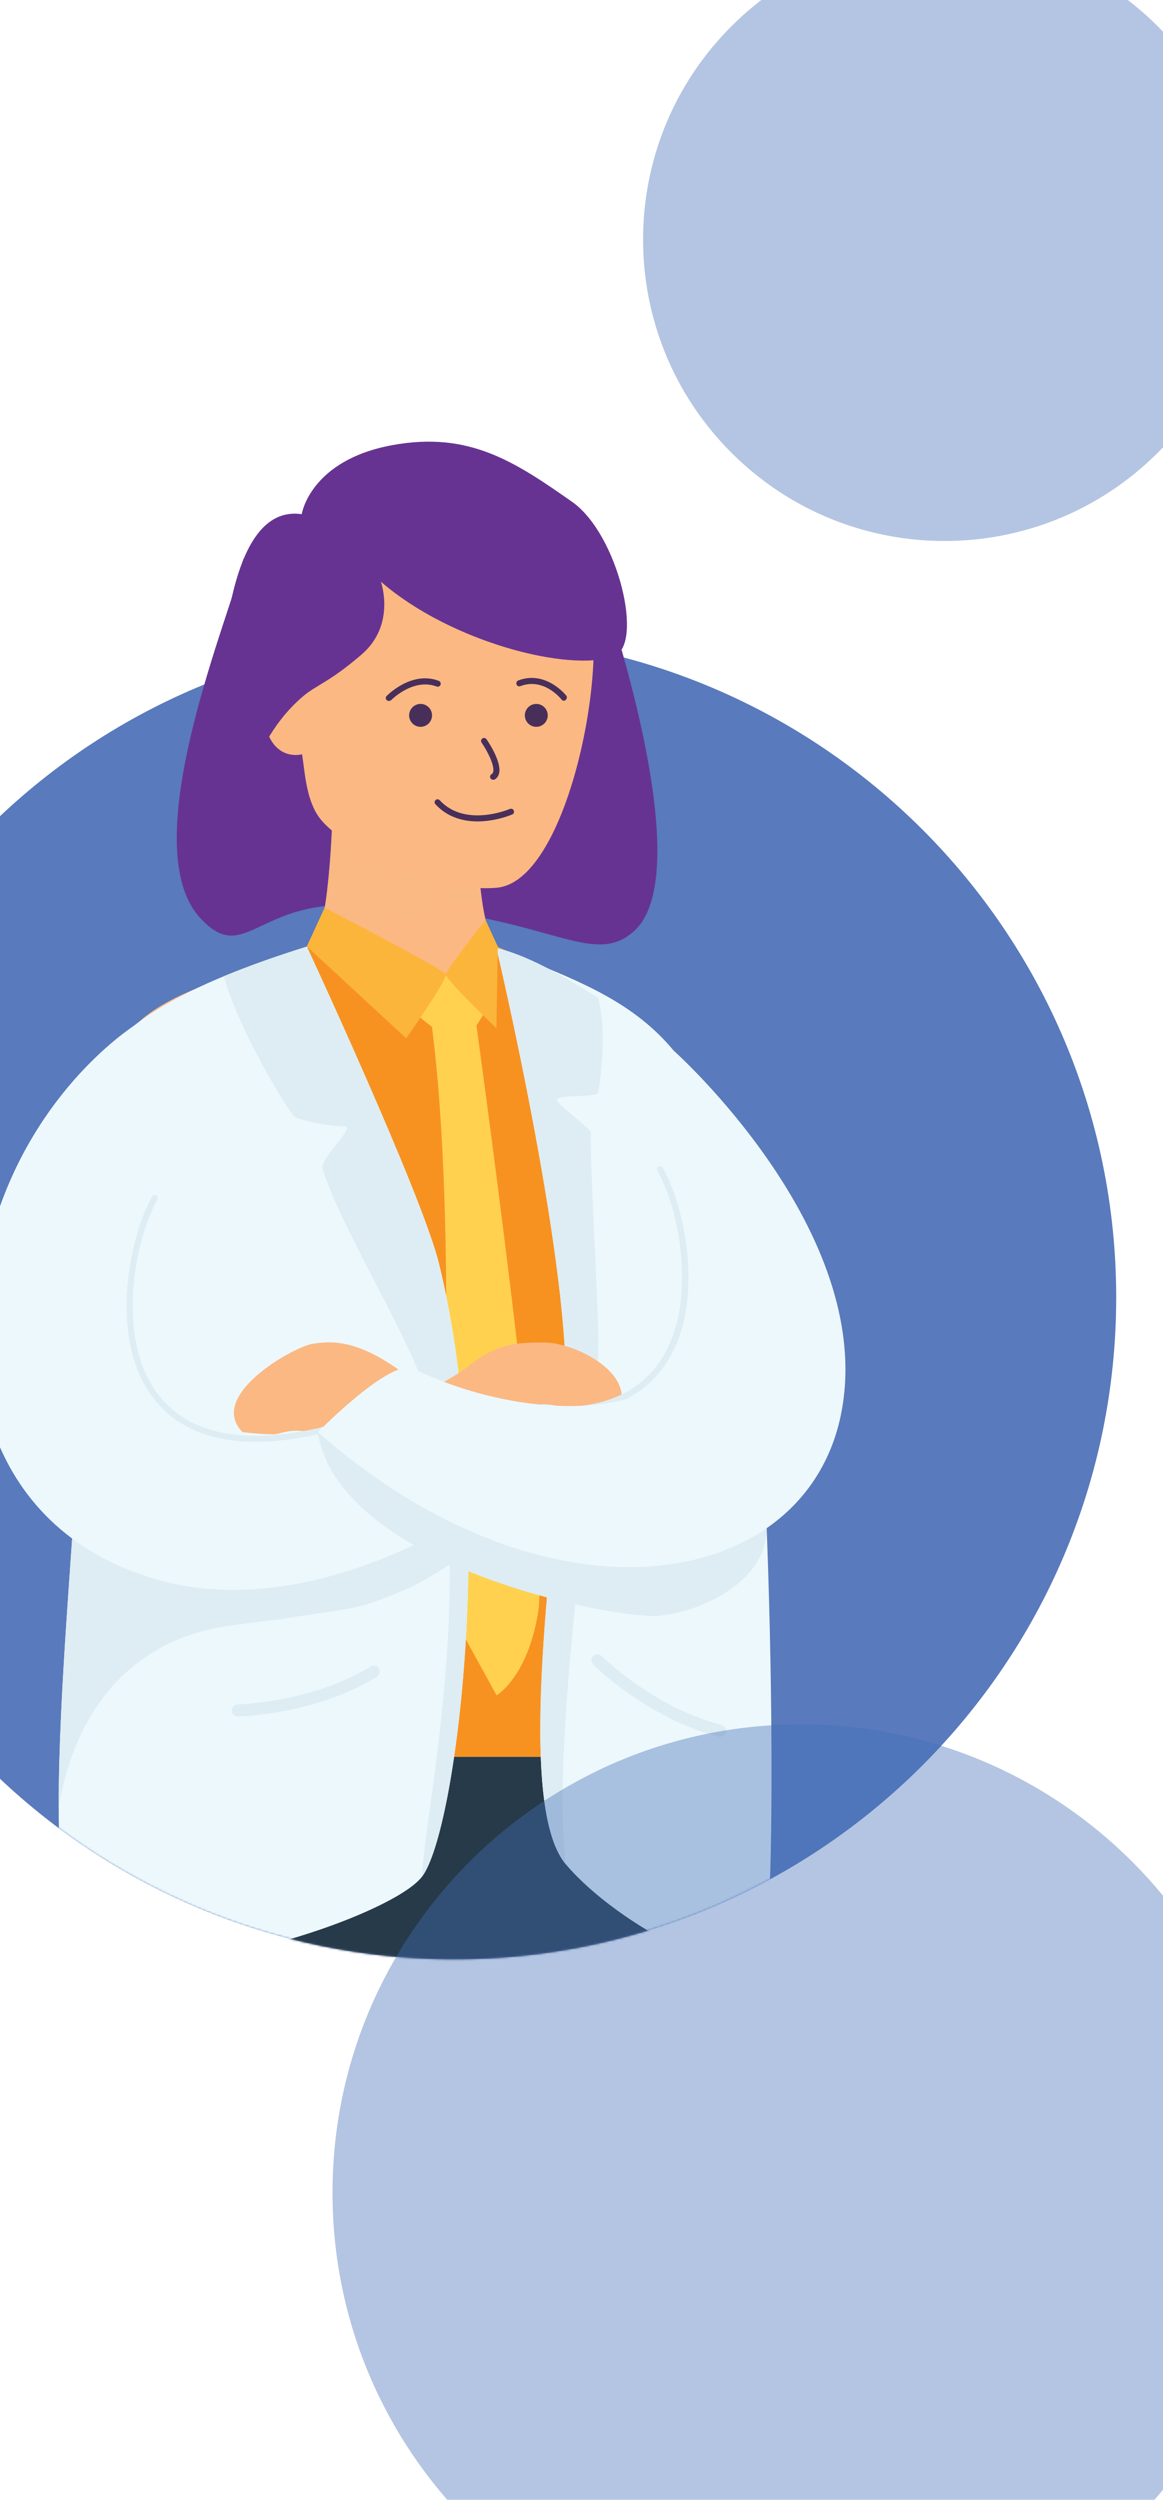 <svg width="589" height="1266" viewBox="0 0 589 1266" fill="none" xmlns="http://www.w3.org/2000/svg">
<path d="M230.1 992.3C415.226 992.3 565.3 842.226 565.3 657.1C565.3 471.974 415.226 321.9 230.1 321.9C44.974 321.9 -105.1 471.974 -105.1 657.1C-105.1 842.226 44.974 992.3 230.1 992.3Z" fill="#597ABC"/>
<mask id="mask0_10_300" style="mask-type:luminance" maskUnits="userSpaceOnUse" x="-106" y="146" width="672" height="847">
<path d="M565.2 657.1C565.2 842.2 415.1 992.3 230 992.3C44.9 992.3 -105.2 842.2 -105.2 657.1C-105.2 472 44.9 146.3 230 146.3C415.1 146.3 565.2 472 565.2 657.1Z" fill="white"/>
</mask>
<g mask="url(#mask0_10_300)">
<path d="M305.2 298.2C305.2 298.2 354.7 440.4 321.4 471.3C298.3 492.7 273.3 458.2 175.2 458.3C129.5 458.3 122.9 488.4 101.3 464.8C67.2 427.5 117.4 309.4 123 284.1C127.7 262.8 305.2 298.2 305.2 298.2Z" fill="#673392"/>
<path d="M352.4 1001H84L78 889.7H353.3L352.4 1001Z" fill="#263A49"/>
<path d="M352.4 919.2H84L78 889.7H353.3L352.4 919.2Z" fill="#263A49"/>
<path d="M242.4 438.6C242.4 438.6 243.9 470.9 251.5 480C271.7 504.2 336.7 504.5 350.9 585.9C361 643.5 351.5 889.7 351.5 889.7H78C78 889.7 58.7 659.7 58 544.4C57.8 498.9 139.2 494 158.8 477C167.4 469.5 168.7 404.8 168.7 404.8L242.4 438.6Z" fill="#FBB882"/>
<path opacity="0.5" d="M143.5 486.4C143.6 486.4 143.6 486.4 143.5 486.4C146.2 486.5 148.8 486.6 151.5 486.6C156 486.5 160.4 487.3 164.5 488.7C187.1 469.2 215.1 460.3 244.3 457.2C242.8 447.4 242.4 438.5 242.4 438.5L168.6 404.7C168.6 404.7 167.4 469.4 158.8 476.9C155 480.2 148.7 483.1 141.2 485.9C141.9 486.1 142.7 486.3 143.5 486.4Z" fill="#FBB882"/>
<path d="M155.4 479.4H168.9L228 510.2L252.1 479.4C252.1 479.4 283.8 495.3 286.4 496.2C289 497.1 311.8 661.1 311.8 661.1L295.1 889.7H193.1L155.4 479.4Z" fill="#F79221"/>
<path d="M218.3 516.6L240.6 514.3C240.6 514.3 277.7 781.6 272.7 815.4C267.6 849.2 251.5 858.6 251.5 858.6L222.4 805.7C222.3 805.8 232.9 624.4 218.3 516.6Z" fill="#FFD14F"/>
<path d="M251.4 480C251.4 480 290.7 646.2 286.2 710.8C281.7 775.4 260.1 912.9 286.6 944.2C313 975.5 379.6 1010.1 386.8 988.9C394 967.7 391.5 729.9 378 634.4C361.5 518.5 318.2 506.9 251.4 480Z" fill="#EDF8FC"/>
<path d="M251.4 480C251.4 480 290.7 646.2 286.2 710.8C281.7 775.4 260.1 912.9 286.6 944.2C278.2 876.7 304.1 730.1 303 676.2C302.6 654.9 298.8 587.9 299.2 573.6C299.3 571.8 281.9 558.9 282 557.2C282.2 553.8 302.5 556.3 303 553.2C306.5 528.7 305.6 517.6 303 505.3C287.7 496 269.7 484.6 251.4 480Z" fill="#DEEDF3"/>
<path d="M298.8 307.7C307.3 343.8 286.3 446.7 251.5 449.6C219.7 452.3 175.5 430.7 162.6 415.2C155.2 406.3 154.5 392 153 382C153 382 133 387.7 133 354.2C133 333.7 149.6 338.4 155 343C153.3 330.3 158 300.7 169.8 284.7C200.1 243.8 285.6 252.2 298.8 307.7Z" fill="#FBB882"/>
<path d="M192.9 294.6C192.9 294.6 200.7 316.4 183.1 331.5C166.6 345.7 160.3 346.8 153.3 352.8C136.3 367.3 129.8 386.4 129.8 386.4C129.8 386.4 103 369.5 117 304.4C123.1 276.1 134.1 257.7 152.8 260.4C152.8 260.4 157 233 198.9 225.4C237.4 218.4 260.5 233.6 289.8 254.2C313 270.5 326.4 326.7 310.8 332.4C288.5 340.5 228.4 325.4 192.9 294.6Z" fill="#673392"/>
<path d="M218.8 362.3C218.8 365.5 216.2 368.1 213 368.1C209.8 368.1 207.2 365.5 207.2 362.3C207.2 359.1 209.8 356.5 213 356.5C216.2 356.5 218.8 359.1 218.8 362.3Z" fill="#482F5A"/>
<path d="M196.9 355C196.6 355 196.3 354.9 196 354.7C195.3 354.2 195.2 353.2 195.7 352.6C195.8 352.5 208.2 339.5 222.2 344.8C223 345.1 223.4 346 223.1 346.8C222.8 347.6 221.9 348 221.2 347.7C209.3 343.2 198.3 354.4 198.2 354.5C197.8 354.8 197.3 355 196.9 355Z" fill="#482F5A"/>
<path d="M265.8 362.3C265.8 365.5 268.4 368.1 271.6 368.1C274.8 368.1 277.4 365.5 277.4 362.3C277.4 359.1 274.8 356.5 271.6 356.5C268.4 356.5 265.8 359.1 265.8 362.3Z" fill="#482F5A"/>
<path d="M285.6 354.9C285.2 354.9 284.7 354.7 284.4 354.3C284 353.8 275.4 343 263.5 347.5C262.7 347.8 261.8 347.4 261.6 346.6C261.3 345.8 261.7 344.9 262.5 344.6C276.5 339.3 286.7 352.2 286.8 352.3C287.3 353 287.2 353.9 286.5 354.4C286.2 354.8 285.9 354.9 285.6 354.9Z" fill="#482F5A"/>
<path d="M249.7 394.9C249.2 394.9 248.7 394.6 248.4 394.2C248 393.5 248.2 392.5 248.9 392.1C249.4 391.8 249.7 391.4 249.8 390.8C250.5 387.4 246.6 380 243.9 376.1C243.4 375.4 243.6 374.5 244.3 374C245 373.5 245.9 373.7 246.4 374.4C247.2 375.5 254 385.6 252.8 391.5C252.5 392.9 251.7 394.1 250.5 394.8C250.3 394.9 250 394.9 249.7 394.9Z" fill="#482F5A"/>
<path d="M241.9 416C234.8 416 226.8 414.1 220.5 407.3C219.9 406.7 220 405.7 220.6 405.2C221.2 404.6 222.2 404.7 222.7 405.3C235.7 419.3 257.9 409.8 258.2 409.7C259 409.4 259.9 409.7 260.2 410.5C260.5 411.3 260.2 412.2 259.4 412.5C258.9 412.7 251.1 416 241.9 416Z" fill="#482F5A"/>
<path d="M155.4 479.4C155.4 479.4 213.8 605.1 222.3 639.9C252.1 761.4 231.4 927.8 213.6 950.6C195.8 973.4 52.6 1018.8 35.9 975.6C19.2 932.4 42 748.9 38.9 721.7C35.8 694.5 36.3 579.5 43.3 559.1C48.9 543.4 45.5 513.7 155.4 479.4Z" fill="#EDF8FC"/>
<path d="M155.4 479.4C155.4 479.4 213.8 605.1 222.3 639.9C252.1 761.4 231.4 927.8 213.6 950.6C215.6 915.4 243 791.2 215.8 705.1C206.4 675.4 172 620.7 163.3 591.7C161.9 587.1 180 570.5 174.9 570.5C168.1 570.5 152.1 567.8 149.1 565.4C145.9 562.8 120.3 520.8 113.4 494.4C125.2 489.5 139.1 484.5 155.4 479.4Z" fill="#DEEDF3"/>
<path d="M213.7 493.3C213.7 493.3 227.1 495.6 237.4 493.3C239.8 497.1 246.4 511.3 246.4 511.3L239.2 522.7C236.5 527 230.7 528.3 226.5 525.4C219 520.4 208.9 513.1 209.7 511C211 507.8 213.7 493.3 213.7 493.3Z" fill="#FFD14F"/>
<path opacity="0.5" d="M151.2 359.8C151.2 359.8 149.3 357.3 146.3 361.6C143.3 365.9 151.2 372.6 151.2 372.6V359.8Z" fill="#FBB882"/>
<path d="M364.6 879.6C364.4 879.6 364.1 879.6 363.8 879.5C328.1 870.3 301.5 844.1 300.4 843C299.2 841.8 299.2 839.9 300.4 838.7C301.6 837.5 303.5 837.5 304.7 838.7C305 839 331.3 864.9 365.4 873.6C367 874 368 875.7 367.6 877.3C367.2 878.7 366 879.6 364.6 879.6Z" fill="#DEEDF3"/>
<path d="M164.4 459.7C164.4 459.7 224.4 490.8 225.7 493.3C227 495.8 205.7 525.8 205.7 525.8L155.4 479.3L164.4 459.7Z" fill="#FCB53B"/>
<path d="M245.9 465.9C245.9 465.9 226.4 490.7 225.8 493.3C225.2 495.9 251.4 520.7 251.4 520.7L252.1 479.4L245.9 465.9Z" fill="#FCB53B"/>
<path d="M204.1 695.3C180.8 678 167.3 679.1 158.2 680.6C149.1 682.1 110 703.9 120.1 721.7C130.2 739.5 149.3 712.1 165.5 732.6C174.4 744.1 228.8 713.6 204.1 695.3Z" fill="#FBB882"/>
<path d="M115.1 823.5C122.5 822.4 129.9 821.5 137.3 820.6C139.3 820.4 141.3 820.2 143.3 819.9C143.4 819.9 144 819.8 145.3 819.5C156.4 817.7 167.5 816.4 178.5 814.3C188.6 812.3 196 808.7 204.5 805.4C215.6 801.1 242 783.2 249.6 777.4C252.4 775.3 239.5 759.2 246.3 757.7C267.7 748.8 305.5 746.7 301.7 700.2C300.6 701.4 232.5 722 231.4 723.2C227.8 726.9 223.6 730.5 219.3 733.4C202.1 766.2 157.2 761 127.1 756.3C110.8 753.8 91.1 750.4 73.9 743.9C61.9 743.5 49.9 741.7 39 737.6C37.7 774.5 29.6 856.4 29.7 915.8C37.3 868.5 64.5 831.1 115.1 823.5Z" fill="#DEEDF3"/>
<path d="M196.4 714.6C196.4 714.6 227.3 699.9 237.4 691.8C251.8 680.2 262 679.9 275.6 679.9C289.2 679.9 314.9 691.9 314.9 707.5C314.9 733.3 284.7 706 271 712.1C257.4 718.2 250.1 737 241.5 742.6C237.3 745.3 224.9 754.7 224.9 754.7L196.4 714.6Z" fill="#FBB882"/>
<path d="M69.5 518.4C69.5 518.4 21.7 547.5 -0.8 613.2C-26.1 686.7 -8.8 773.5 77.8 799.5C153.9 822.4 234.4 768.9 234.4 768.9L196.5 714.6C196.5 714.6 169.9 727.2 138.2 726.4C82.8 725.1 69 698.3 56 661.1C45.5 631.6 44.2 558.5 69.5 518.4Z" fill="#EDF8FC"/>
<path d="M129.4 730.2C107.1 730.2 90.1 723.3 78.8 709.5C65.2 693 63.4 670.6 64.3 654.7C65.3 637 70.3 617.9 77.1 605.9C77.5 605.2 78.4 604.9 79.2 605.3C79.9 605.7 80.2 606.6 79.8 607.4C67.9 628.3 58.1 679.6 81.2 707.6C100 730.4 135.4 733.3 186.5 716.1C187.3 715.8 188.1 716.3 188.4 717C188.7 717.8 188.2 718.7 187.5 718.9C165.2 726.5 145.9 730.2 129.4 730.2Z" fill="#DEEDF3"/>
<path d="M120.4 869.3C118.7 869.3 117.4 868 117.4 866.3C117.4 864.6 118.7 863.2 120.4 863.2C120.8 863.2 157.8 862.3 187.7 844C189.1 843.1 191 843.6 191.9 845C192.8 846.4 192.3 848.3 190.9 849.2C159.5 868.4 122.1 869.3 120.4 869.3Z" fill="#DEEDF3"/>
<path d="M309.1 772C266.3 760.3 158.4 709.9 160.9 725.4C172 793.7 311.9 820.2 333.6 818.3C354 816.5 388.3 801.7 388.3 773.9L309.1 772Z" fill="#DEEDF3"/>
<path d="M283.4 715.7C305.7 715.7 322.7 708.8 334 695C347.6 678.5 349.4 656.1 348.5 640.2C347.5 622.5 342.5 603.4 335.6 591.4C335.2 590.7 334.2 590.4 333.5 590.8C332.8 591.2 332.5 592.1 332.9 592.9C344.8 613.8 354.5 665.1 331.5 693.1C312.7 715.9 277.3 718.8 226.2 701.6C225.4 701.3 224.6 701.8 224.3 702.5C224 703.3 224.5 704.2 225.2 704.4C247.5 712 266.9 715.7 283.4 715.7Z" fill="#DEEDF3"/>
<path d="M341.2 532.1C341.2 532.1 443.5 623.3 426.2 714.9C408.9 806.5 278.4 828.5 161 725.3C161 725.3 197.9 687.6 209.4 693.2C262.3 718.8 327.9 719.1 345.1 689.6C367.6 650.7 331 552.2 341.2 532.1Z" fill="#EDF8FC"/>
</g>
<path opacity="0.4" d="M586.353 229.267C645.985 169.634 645.985 72.951 586.353 13.318C526.72 -46.314 430.037 -46.314 370.404 13.318C310.772 72.951 310.772 169.634 370.404 229.267C430.037 288.899 526.72 288.899 586.353 229.267Z" fill="#416FB6"/>
<path opacity="0.4" d="M405.6 1347.7C536.602 1347.7 642.8 1241.5 642.8 1110.5C642.8 979.498 536.602 873.3 405.6 873.3C274.598 873.3 168.4 979.498 168.4 1110.5C168.4 1241.5 274.598 1347.7 405.6 1347.7Z" fill="#416FB6"/>
</svg>
